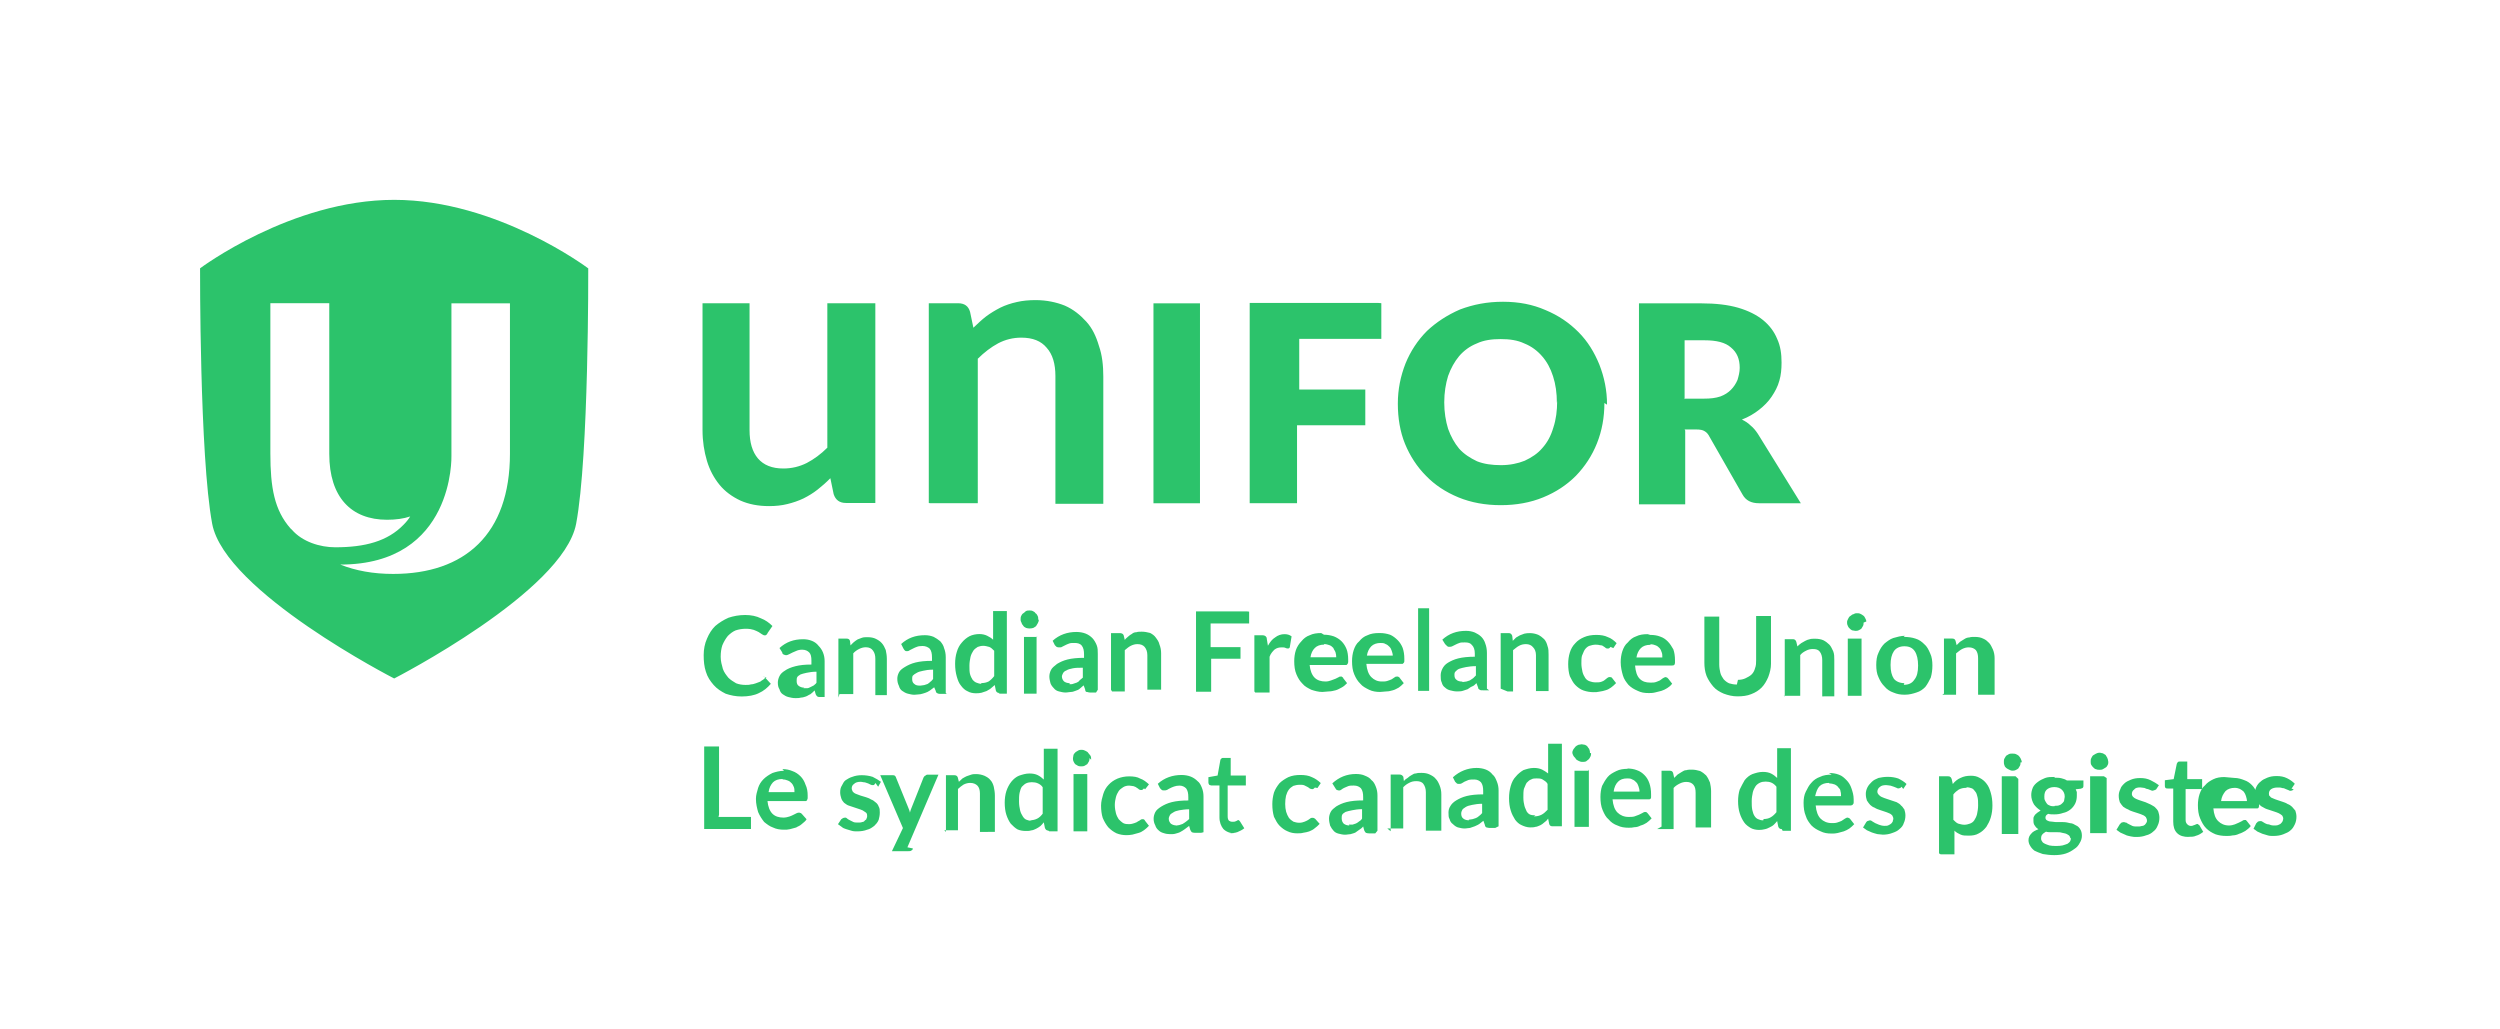 <svg xmlns="http://www.w3.org/2000/svg" viewBox="0 0 454.112 186.988" height="186.99" width="454.11">
  <path d="M92.63 82.4c0 14.66-8.22 21.85-21.22 21.85-3.6 0-6.8-.58-9.6-1.7C82.6 102.55 82 82.8 82 82.8V55.1h10.63v27.3zM52.78 96c-2.95-3.33-3.67-7.48-3.67-13.63v-27.3h10.7v27.38c0 7.88 4 11.96 10.5 11.96 1.6 0 3-.2 4.2-.6-.3.5-.7 1-1.2 1.5-2.9 3-7 4.1-12.4 4.1-2.8 0-6-1-7.9-3.2zm54.03-47.28S90.3 36.3 71.6 36.3c-18.7 0-35.26 12.44-35.26 12.44s-.1 34.05 2.2 46.4c2.33 12.36 33.06 28.1 33.06 28.1s30.72-15.74 33.05-28.1c2.33-12.35 2.2-46.4 2.2-46.4m29.3 6.34v23.05c0 2.22.5 3.94 1.53 5.15 1.03 1.2 2.56 1.82 4.6 1.82 1.53 0 2.94-.34 4.26-1 1.3-.68 2.56-1.6 3.74-2.78V55.08H159v36.28h-5.34c-1.14 0-1.88-.53-2.23-1.6l-.6-2.9c-.75.77-1.53 1.45-2.33 2.08-.8.63-1.66 1.15-2.56 1.6-.9.43-1.9.77-2.93 1.02-1 .25-2.1.37-3.3.37-2 0-3.7-.34-5.2-1-1.5-.7-2.8-1.64-3.8-2.86s-1.8-2.68-2.3-4.37c-.5-1.68-.8-3.54-.8-5.57V55.08h8.8m32.3 36.28V55.08h5.3c1.2 0 1.9.52 2.2 1.58l.6 2.87c.8-.75 1.5-1.44 2.3-2.05.8-.6 1.7-1.14 2.6-1.6.9-.44 1.9-.78 3-1.02 1-.24 2.2-.35 3.4-.35 2 0 3.8.4 5.3 1 1.6.7 2.8 1.7 3.9 2.9s1.8 2.7 2.3 4.4c.6 1.7.8 3.6.8 5.6v23.1h-8.7V68.3c0-2.2-.5-3.94-1.6-5.15-1-1.2-2.5-1.82-4.6-1.82-1.5 0-2.9.35-4.2 1.03-1.3.7-2.5 1.62-3.7 2.8V91.4h-8.7m82-36.33v6.48H236v9.2h12v6.5h-12.4V91.4H227V55.03h23.4m32.4 18.17c0-1.8-.23-3.42-.7-4.86-.46-1.44-1.12-2.65-2-3.65-.87-1-1.94-1.8-3.2-2.3-1.26-.6-2.7-.8-4.3-.8-1.64 0-3.1.2-4.36.8-1.27.5-2.34 1.3-3.2 2.3-.83 1-1.5 2.2-2 3.6-.43 1.4-.7 3-.7 4.8 0 1.8.27 3.4.7 4.8.5 1.4 1.17 2.6 2 3.6.9 1 2 1.7 3.26 2.3 1.27.5 2.72.7 4.35.7 1.6 0 3.06-.3 4.3-.8 1.28-.6 2.35-1.3 3.2-2.3.9-1 1.56-2.2 2-3.7.5-1.5.7-3.1.7-4.9zm8.63 0c0 2.62-.45 5.06-1.35 7.32-.9 2.26-2.2 4.22-3.82 5.9-1.65 1.66-3.63 2.97-5.95 3.92-2.3.95-4.9 1.42-7.7 1.42s-5.4-.47-7.7-1.42-4.3-2.26-5.9-3.93c-1.6-1.6-2.9-3.6-3.8-5.8-.9-2.2-1.3-4.7-1.3-7.3s.5-5 1.4-7.3c.9-2.2 2.2-4.2 3.9-5.9 1.7-1.6 3.7-2.9 6-3.9 2.4-.9 4.9-1.4 7.8-1.4s5.4.5 7.7 1.5c2.4 1 4.3 2.3 6 4 1.7 1.7 2.9 3.7 3.8 5.9.9 2.3 1.4 4.7 1.4 7.3m14.2-1.1h3.4c1.2 0 2.1-.1 3-.4.8-.3 1.4-.7 1.9-1.2s.9-1.1 1.2-1.8c.2-.7.4-1.4.4-2.2 0-1.6-.5-2.8-1.6-3.7-1-.9-2.6-1.3-4.8-1.3H306v10.7zm0 5.8v13.4h-8.4V55.1H309c2.64 0 4.88.26 6.74.8 1.84.54 3.35 1.3 4.52 2.25 1.17.96 2.02 2.1 2.55 3.4.6 1.3.8 2.7.8 4.3 0 1.18-.1 2.3-.4 3.3-.3 1.1-.8 2-1.4 2.9-.6.9-1.4 1.7-2.3 2.4-.9.7-1.9 1.3-3.1 1.76.6.3 1.1.6 1.6 1.1.5.4.9.9 1.3 1.5l7.8 12.6h-7.6c-1.4 0-2.4-.5-3-1.6l-6-10.5c-.2-.4-.5-.8-.9-1-.3-.2-.8-.3-1.5-.3H306m-96.5 13.4h8.47V55.1h-8.45v36.3zm-70.96 31.4c.14 0 .27.1.38.2l1.1 1.2c-.6.7-1.3 1.3-2.2 1.7-.8.4-1.9.6-3.1.6-1.1 0-2-.2-2.9-.5-.8-.4-1.6-.9-2.2-1.6-.6-.7-1.1-1.4-1.4-2.4-.3-.9-.4-1.9-.4-3s.2-2.1.6-3c.37-.9.88-1.7 1.5-2.3.7-.6 1.5-1.1 2.4-1.5.9-.3 1.9-.5 3.04-.5 1.1 0 2.04.2 2.85.6.8.3 1.5.8 2.1 1.4l-.9 1.3c0 .1-.1.2-.2.3-.1.1-.2.1-.3.1-.2 0-.3-.1-.5-.2l-.6-.4c-.2-.1-.6-.3-.9-.4s-.8-.2-1.4-.2c-.7 0-1.3.1-1.9.3-.5.2-1 .6-1.4 1-.4.5-.7 1-1 1.7-.2.6-.3 1.3-.3 2.1s.2 1.5.4 2.2c.2.6.6 1.1 1 1.6.4.4.9.7 1.4 1 .5.2 1.1.3 1.7.3.4 0 .7 0 1-.1.3 0 .6-.1.9-.2.3-.1.5-.2.8-.3.2-.2.5-.3.7-.5l.2-.2h.3m6.6 1.9h.7c.2 0 .4-.1.6-.2l.6-.3c.2-.2.4-.3.5-.5v-2c-.7 0-1.3.1-1.8.2s-.8.2-1.1.3c-.3.2-.5.3-.6.5-.1.2-.1.4-.1.7 0 .4.1.7.4.9.3.2.6.3 1 .3zm4.9 1.6H149c-.2 0-.4 0-.53-.1-.12-.1-.22-.2-.3-.4l-.2-.7c-.27.3-.53.5-.78.7-.3.1-.5.3-.8.4s-.6.2-.9.2c-.3.1-.7.1-1 .1-.5 0-.9-.1-1.3-.2s-.7-.3-1-.5c-.3-.2-.5-.5-.6-.9-.2-.3-.3-.7-.3-1.2 0-.4.1-.8.3-1.2.2-.4.5-.7 1-1 .4-.3 1.1-.6 1.9-.8.8-.2 1.7-.3 2.9-.3v-.7c0-.7-.1-1.2-.4-1.5-.3-.3-.7-.5-1.3-.5-.4 0-.8.1-1 .2s-.5.2-.7.3l-.6.3c-.2.1-.4.2-.6.2-.2 0-.3-.1-.4-.1-.2-.1-.3-.2-.3-.4l-.5-.8c1.2-1.1 2.6-1.6 4.3-1.6.6 0 1.1.1 1.6.3.5.2.9.5 1.2.9.3.3.6.7.8 1.2.2.5.3 1 .3 1.6v6.5m2.5.1V116h1.5c.3 0 .5.1.6.4l.1.84c.2-.25.4-.4.6-.6.2-.2.5-.35.7-.5l.8-.3c.3-.1.6-.1 1-.1.6 0 1.1.1 1.5.3.4.2.8.44 1.1.8.3.33.5.75.7 1.23.1.5.2 1 .2 1.6v6.6H159v-6.6c0-.67-.14-1.1-.43-1.5-.28-.4-.7-.6-1.3-.6-.4 0-.8.1-1.2.3-.4.2-.75.44-1.08.8v7.4h-2.5m14.7-1.53c.2 0 .5-.1.7-.1l.6-.2c.2-.1.4-.3.5-.4.2-.1.3-.3.5-.5v-1.7c-.8 0-1.4.1-1.8.2-.5.1-.9.2-1.2.4-.3.15-.5.3-.7.5-.1.2-.1.4-.1.6 0 .4.1.7.4.9.2.2.5.3 1 .3zm4.8 1.5h-1.1c-.2 0-.4 0-.6-.1s-.3-.2-.3-.4l-.3-.7c-.3.2-.5.4-.8.6s-.5.3-.8.4-.6.2-.9.26c-.3 0-.7.1-1.1.1-.4 0-.8-.1-1.2-.2-.4-.1-.7-.3-1-.5-.3-.2-.5-.5-.6-.9-.2-.4-.3-.8-.3-1.3 0-.4.1-.78.3-1.16.2-.4.6-.7 1.1-1 .5-.3 1.1-.6 1.9-.8.8-.2 1.8-.3 3-.3v-.6c0-.7-.1-1.2-.4-1.6-.3-.3-.8-.5-1.3-.5-.4 0-.8.05-1 .14-.3.1-.5.2-.7.3l-.6.3c-.1.1-.3.2-.5.2s-.3 0-.4-.1c-.1-.1-.2-.2-.3-.4l-.4-.8c1.2-1.1 2.6-1.6 4.3-1.6.6 0 1.1.1 1.6.3.4.2.8.47 1.2.8.3.35.6.77.7 1.26.2.5.3 1.05.3 1.64v6.5m6.4-1.8c.6 0 1-.1 1.4-.3.3-.2.7-.57 1-.97v-4.6c-.3-.3-.6-.6-.9-.7-.4-.1-.7-.2-1.1-.2-.4 0-.7.1-1 .2-.3.2-.6.4-.8.7-.2.3-.4.7-.5 1.1-.1.5-.2 1-.2 1.6 0 .6 0 1.1.1 1.5.1.4.3.8.5 1.1.2.2.4.4.7.5s.5.2.9.2zm3.4 1.8c-.4 0-.6-.14-.7-.45l-.2-1c-.2.2-.5.4-.7.6-.2.2-.5.3-.8.5l-.9.3c-.3.07-.6.1-1 .1-.5 0-1.1-.1-1.5-.35-.5-.2-.9-.6-1.2-1-.4-.46-.6-1-.8-1.7-.2-.7-.3-1.43-.3-2.3 0-.8.1-1.5.3-2.14.2-.7.5-1.25.9-1.7.4-.5.9-.9 1.4-1.17.5-.26 1.2-.4 1.8-.4.5 0 1 .1 1.4.3.4.2.8.42 1.1.73V111h2.5v15h-1.5m6.9-10.36V126H186v-10.3h2.5zm.4-3c0 .2-.1.4-.2.6l-.3.5c-.2.12-.3.23-.5.32-.2.05-.4.1-.7.1-.2 0-.4-.05-.6-.1-.2-.1-.4-.2-.5-.37-.1-.2-.3-.3-.3-.5-.1-.2-.2-.4-.2-.6 0-.3 0-.5.1-.7.1-.2.2-.4.4-.5s.3-.3.5-.4c.2-.1.4-.1.6-.1.2 0 .4 0 .6.1.2.1.4.2.5.4.2.1.3.3.4.5.1.2.1.4.1.6m5.7 11.8c.2 0 .5 0 .7-.1.2-.1.4-.1.6-.2.2-.1.4-.2.5-.4.2-.2.4-.3.6-.5v-1.8c-.7 0-1.3 0-1.8.1s-.9.2-1.2.4c-.3.1-.5.3-.6.5s-.2.4-.2.6c0 .4.2.7.4.9.3.2.6.3 1 .3zm4.8 1.5H198c-.3 0-.4-.1-.6-.1s-.27-.2-.3-.5l-.26-.7c-.2.2-.5.4-.7.6s-.5.3-.8.4-.5.2-.8.2c-.3 0-.6.1-1 .1s-.8-.1-1.2-.2c-.4-.1-.7-.3-.93-.6-.3-.3-.5-.6-.6-.9-.1-.4-.2-.8-.2-1.2 0-.4.1-.8.3-1.2.2-.4.6-.7 1.1-1.1.5-.3 1.1-.6 1.9-.8.8-.2 1.8-.3 3-.3v-.6c0-.7-.1-1.2-.4-1.6-.3-.4-.8-.5-1.3-.5-.4 0-.8 0-1 .1-.3.1-.5.2-.7.3l-.6.3c-.1.1-.3.1-.5.1s-.3 0-.5-.1l-.3-.3-.4-.8c1.2-1.1 2.7-1.6 4.3-1.6.6 0 1.2.1 1.7.3.5.2.9.5 1.2.8.3.3.6.8.8 1.3.2.5.2 1 .2 1.6v6.5m2.4 0V115h1.6c.3 0 .6.1.7.4l.2.84c.2-.3.4-.4.6-.6.2-.2.5-.4.7-.5.2-.2.5-.3.8-.3.3-.1.6-.1 1-.1.5 0 1 .1 1.5.23.4.2.8.5 1 .8.3.4.6.8.7 1.3.2.5.3 1 .3 1.6v6.6h-2.5V119c0-.65-.2-1.14-.5-1.5-.3-.33-.7-.5-1.3-.5-.4 0-.8.1-1.2.3-.4.2-.7.47-1.1.8v7.5H202m24.9-14.5v2.15h-7v4.3h5.43v2.1H220v6h-2.75v-14.6h9.2m1.4 14.54v-10.2h1.46c.3 0 .5.1.6.2.1.1.2.2.2.5l.2 1.2c.4-.7.8-1.2 1.3-1.5.5-.4 1.1-.6 1.7-.6.5 0 .9.1 1.3.4l-.3 1.8c0 .1 0 .2-.1.3s-.1.1-.3.1c-.1 0-.2 0-.4-.1s-.4-.1-.7-.1c-.5 0-.9.1-1.3.4-.3.3-.7.7-.9 1.3v6.5H228m12.54-8.7c-.73 0-1.3.2-1.7.6-.42.4-.7 1-.8 1.7h4.68c0-.3-.04-.6-.13-.9-.1-.3-.3-.5-.4-.8-.2-.2-.4-.4-.7-.5-.3-.1-.6-.2-1-.2zm-.05-1.8c.6 0 1.2.1 1.8.3.5.2 1 .5 1.4.9.4.4.7.9.9 1.4.2.5.3 1.2.3 1.9v.5l-.1.3-.2.2h-6.7c.1 1 .4 1.8.9 2.3s1.2.7 2 .7c.4 0 .7-.1 1-.2.3-.1.5-.2.8-.3l.6-.3c.1-.1.3-.1.4-.1.1 0 .2 0 .2.1.1 0 .2.1.2.2l.7.9c-.3.3-.6.6-1 .8-.4.2-.7.4-1.1.5-.4.1-.8.2-1.2.2-.4 0-.8.1-1.2.1-.7 0-1.4-.2-2-.4-.6-.3-1.2-.6-1.6-1.1-.5-.5-.8-1-1.1-1.7-.3-.7-.4-1.5-.4-2.4 0-.7.1-1.4.3-2 .2-.6.6-1.2 1-1.6.4-.5.9-.9 1.5-1.1.6-.3 1.3-.4 2.1-.4m10.8 1.8c-.7 0-1.3.2-1.7.6-.4.4-.7 1-.8 1.7h4.7c0-.3-.1-.6-.2-.9-.1-.3-.2-.5-.4-.7-.2-.2-.4-.4-.7-.5-.3-.2-.6-.2-1-.2zm-.1-1.8c.6 0 1.2.1 1.8.3.5.2 1 .6 1.4 1 .4.4.7.9.9 1.4.2.6.3 1.2.3 2v.4c0 .2-.1.3-.1.3l-.2.2h-6.6c.1 1.1.4 1.9.9 2.4s1.1.8 1.9.8c.4 0 .7 0 1-.1.3-.1.6-.2.8-.3l.6-.4c.1-.1.3-.1.5-.1.1 0 .2.1.2.1.1 0 .1.1.2.2l.7.9c-.3.3-.6.6-.9.8-.4.2-.7.4-1.1.5-.4.1-.7.2-1.1.2-.4 0-.8.1-1.2.1-.7 0-1.4-.1-2-.4-.6-.3-1.2-.6-1.6-1.1-.5-.5-.8-1-1.1-1.7s-.4-1.5-.4-2.4c0-.7.1-1.4.3-2 .2-.6.5-1.2 1-1.6.4-.5.9-.9 1.5-1.1.6-.3 1.3-.4 2.1-.4m6.6 10.5h2.5v-15h-2v15zm8.6-1.6c.2 0 .5-.1.7-.1l.6-.2c.2-.1.4-.3.6-.4l.5-.5V121c-.7 0-1.3.08-1.8.17-.5.1-.9.2-1.2.3-.3.1-.5.3-.7.5s-.2.4-.2.6c0 .43.1.74.4.93.2.2.6.3 1 .3zm4.8 1.5h-1.1c-.3 0-.5 0-.6-.1-.2-.1-.3-.2-.3-.4l-.3-.8c-.3.3-.5.5-.8.6s-.6.4-.8.5l-.9.3c-.3.1-.7.1-1.1.1-.4 0-.8-.1-1.2-.2-.4-.1-.7-.3-.9-.5-.3-.2-.5-.5-.6-.9-.2-.4-.2-.8-.2-1.3 0-.4.1-.8.3-1.2.2-.4.5-.8 1-1.1.5-.3 1.1-.6 1.9-.8.8-.2 1.8-.3 3-.3v-.6c0-.7-.2-1.2-.5-1.5-.3-.4-.7-.5-1.3-.5-.4 0-.8 0-1 .1-.3.1-.5.2-.7.3l-.6.3c-.2.1-.4.1-.6.1-.2 0-.3-.1-.4-.2l-.3-.3-.5-.8c1.2-1.1 2.6-1.6 4.3-1.6.6 0 1.1.1 1.6.3.4.2.8.4 1.2.8.3.3.6.8.7 1.2.2.5.3 1.1.3 1.7v6.5m2.5 0V115h1.5c.3 0 .5.2.6.5l.1.9.6-.6c.2-.1.5-.3.7-.4l.8-.3c.3-.07.6-.1 1-.1.5 0 1 .1 1.5.3.4.2.8.5 1.1.8.3.33.5.8.6 1.23.2.5.2 1 .2 1.6v6.6H279V119c0-.6-.2-1.1-.5-1.4-.3-.4-.77-.6-1.3-.6-.5 0-.9.1-1.26.3-.4.2-.7.5-1.1.8v7.5h-1m18.7-8.1c-.06.1-.14.2-.2.2-.06.1-.16.1-.3.1-.1 0-.25 0-.37-.1-.1-.1-.25-.2-.42-.3-.1-.1-.3-.2-.6-.2-.2-.07-.5-.1-.8-.1-.4 0-.8.1-1.2.23-.3.13-.6.4-.8.7-.2.3-.3.7-.5 1.1-.1.4-.1.9-.1 1.42 0 .5.1 1 .2 1.5.1.4.3.8.5 1.1.2.3.5.5.8.6.3.12.7.2 1.1.2s.7 0 1-.1c.3-.1.5-.2.6-.3l.5-.4c.1-.1.3-.17.4-.17.2 0 .4.02.5.2l.7.9c-.3.3-.6.6-.9.8-.3.2-.6.4-1 .5-.3.1-.7.2-1.1.25-.4.1-.7.1-1.1.1-.6 0-1.2-.1-1.8-.3-.6-.2-1.1-.6-1.5-1-.4-.4-.7-1-1-1.6-.2-.6-.3-1.4-.3-2.2 0-.75.1-1.46.3-2.1.2-.65.5-1.2 1-1.7.4-.46.9-.8 1.6-1.1.6-.27 1.4-.4 2.2-.4.8 0 1.5.1 2.1.4.6.2 1.1.6 1.6 1.1l-.6.9m6.7-.6c-.7 0-1.3.2-1.7.6-.4.4-.7 1-.8 1.7h4.7c0-.36 0-.66-.1-.9-.1-.3-.2-.58-.4-.8-.2-.2-.4-.4-.7-.5-.2-.1-.6-.2-.9-.2zm0-1.8c.7 0 1.3.1 1.8.3.6.2 1 .5 1.4.9.4.4.7.9 1 1.42.2.56.3 1.23.3 2v.5l-.1.3c-.1.04-.1.1-.2.12l-.3.02H297c.1 1.1.34 1.9.84 2.4s1.1.7 1.94.7c.4 0 .7 0 1-.1.3-.1.5-.2.74-.3l.54-.4c.2-.1.36-.2.5-.2.1 0 .2.1.28.1l.2.2.7.9c-.3.4-.6.6-.9.8-.32.2-.7.4-1.05.5l-1.2.3c-.4.1-.8.1-1.1.1-.8 0-1.4-.1-2-.4-.7-.3-1.2-.6-1.7-1.1-.4-.5-.8-1-1-1.7s-.4-1.5-.4-2.4c0-.7.1-1.4.3-2 .2-.6.5-1.2 1-1.6.4-.5.9-.9 1.5-1.1.6-.3 1.3-.4 2.1-.4m16.4 8.3c.5 0 1-.1 1.4-.3.4-.2.8-.4 1.1-.7.3-.3.5-.7.6-1.1.2-.5.2-1 .2-1.5v-8h2.7v8.7c0 .8-.2 1.6-.5 2.4-.3.7-.7 1.4-1.2 1.9s-1.1.9-1.9 1.2c-.7.3-1.6.4-2.5.4-.9 0-1.7-.2-2.5-.5-.7-.3-1.4-.7-1.9-1.3s-.9-1.2-1.2-1.9c-.3-.8-.4-1.6-.4-2.4V112h2.7v8.7c0 .57.1 1.07.2 1.5.1.47.4.86.6 1.18.3.32.6.56 1 .74.4.13.9.22 1.4.22m8.7 2.16v-10.4h1.5c.3 0 .5.18.6.48l.2.84c.2-.2.4-.4.7-.6.2-.13.5-.3.7-.4.3-.15.5-.25.8-.3.3-.1.6-.1 1-.1.6 0 1.1.1 1.5.27.4.2.8.5 1.1.8.3.3.5.8.7 1.2.2.5.2 1 .2 1.6v6.6H331v-6.6c0-.6-.14-1.1-.43-1.5-.3-.4-.7-.5-1.3-.5-.42 0-.83.1-1.2.3-.4.2-.74.4-1.07.8v7.4h-3m14.14-10.3v10.3h-2.5V116h2.5zm.37-3c0 .2 0 .4-.1.6-.1.2-.2.3-.3.5-.1.1-.3.2-.5.3-.2.1-.4.1-.6.1-.2 0-.4-.1-.6-.1-.2-.1-.3-.2-.5-.4s-.2-.3-.3-.5c-.1-.2-.1-.4-.1-.6 0-.2.1-.4.2-.6.1-.2.2-.4.4-.5.2-.1.3-.3.5-.3.2-.1.4-.2.6-.2.3 0 .5 0 .7.1.2.1.4.2.5.3.2.1.3.3.4.5.1.2.2.4.2.6m6.8 11.5c.9 0 1.5-.3 1.9-.9.5-.6.7-1.4.7-2.6 0-1.1-.2-2-.6-2.6-.4-.6-1-.9-1.9-.9-.8 0-1.5.3-1.9.9-.4.6-.6 1.4-.6 2.5s.2 1.9.6 2.5c.4.5 1.1.8 1.9.8zm0-8.7c.8 0 1.5.1 2.1.3.7.2 1.2.6 1.6 1 .5.4.8 1 1.1 1.7.3.6.4 1.4.4 2.2 0 .8-.1 1.5-.3 2.2-.3.6-.6 1.2-1 1.7-.4.4-.9.8-1.6 1-.6.2-1.3.4-2.1.4s-1.4-.1-2.1-.4c-.6-.2-1.2-.6-1.6-1.1-.5-.5-.8-1-1.1-1.7-.3-.6-.4-1.4-.4-2.2 0-.8.1-1.6.4-2.2.3-.7.6-1.2 1.1-1.7.5-.4 1-.8 1.6-1 .7-.2 1.4-.4 2.1-.4m7.1 10.5v-10h1.5c.3 0 .5.1.6.4l.2.8.6-.6.8-.5c.3-.2.6-.3.9-.3.3-.1.6-.1 1-.1.6 0 1.1.1 1.5.3.5.2.8.5 1.1.8.3.3.5.8.7 1.2.2.5.3 1 .3 1.6v6.6h-3v-6.6c0-.6-.1-1.1-.4-1.5-.3-.3-.7-.5-1.3-.5-.4 0-.8.1-1.2.3-.4.2-.7.5-1.1.8v7.5h-2.5m-222.3 22.2h5.9v2.2h-8.5v-15h2.7V148m11.5-6.5c-.7 0-1.3.2-1.7.6-.4.44-.7 1-.8 1.78h4.7c0-.33 0-.63-.1-.9-.1-.2-.2-.5-.4-.7-.2-.2-.4-.4-.7-.5-.2-.1-.6-.2-.9-.2zm0-1.8c.7 0 1.3.14 1.8.35.6.2 1.1.56 1.5.96.4.4.7.9.9 1.5.3.6.4 1.3.4 2v.5c0 .1-.1.2-.1.3 0 .1-.1.1-.2.2h-7c.1 1 .4 1.8.9 2.3.5.5 1.2.7 2 .7.4 0 .8-.1 1.1-.2.3-.1.5-.2.7-.3l.6-.3c.2-.1.4-.1.5-.1.1 0 .2.1.3.1l.2.2.8.9c-.2.4-.6.6-.9.9-.3.3-.7.4-1 .6-.3.1-.7.2-1.1.3-.4.1-.7.1-1.1.1-.7 0-1.4-.1-2-.4-.6-.2-1.1-.6-1.6-1-.4-.5-.8-1.1-1.1-1.8-.2-.7-.4-1.5-.4-2.4 0-.7.2-1.3.4-2 .2-.6.5-1.1 1-1.6.4-.4 1-.8 1.6-1.1.6-.2 1.3-.4 2.1-.4m16.6 2.2c0 .1-.1.2-.2.3 0 .1-.1.1-.3.1-.1 0-.2 0-.4-.1l-.4-.2c-.2-.1-.4-.1-.6-.2-.3 0-.5-.1-.8-.1-.5 0-.9.1-1.2.4-.3.2-.4.5-.4.8 0 .2.1.4.2.6.1.1.3.3.6.4.3.1.5.2.8.3l1 .3c.3.1.6.2.9.4.3.1.6.3.8.5.3.2.5.5.6.8.2.3.2.7.2 1.1 0 .5-.1.9-.2 1.3-.2.5-.5.8-.8 1.1-.4.3-.8.6-1.3.7-.5.2-1.1.3-1.8.3-.3 0-.7 0-1-.1l-1-.3c-.3-.1-.6-.2-.8-.4l-.7-.5.6-.9.3-.2s.2-.1.4-.1.3.1.4.2c.1.1.3.2.5.3l.6.3c.2.1.5.1.9.1.3 0 .5 0 .7-.1.2 0 .4-.1.5-.3.2-.1.3-.2.3-.4.1-.1.1-.3.1-.4 0-.2 0-.4-.2-.6l-.6-.4c-.2-.1-.5-.2-.8-.3l-.9-.3-.9-.3c-.3-.1-.5-.3-.8-.5-.2-.2-.4-.5-.5-.8-.1-.3-.2-.7-.2-1.1 0-.5.1-.9.3-1.2.2-.4.4-.8.7-1 .3-.2.8-.5 1.2-.6.5-.2 1.1-.3 1.7-.3.7 0 1.4.1 2 .3.6.3 1.1.6 1.5.9l-.5.9m6.3 11.2c0 .2-.1.3-.3.4-.1.1-.3.1-.5.1h-3l2-4.2-4.12-9.6h2.2c.2 0 .34 0 .45.1.1.1.2.2.2.3l2.2 5.4.2.5c.05.1.1.3.14.5.06-.2.1-.4.18-.6l.2-.5 2.1-5.3c.1-.1.17-.3.3-.3.1-.1.25-.2.4-.2h2l-5.64 13.2m7-2.8v-10.3h1.5c.3 0 .55.1.65.4l.2.8c.2-.2.4-.4.64-.6.22-.1.47-.3.73-.4l.87-.3c.3-.1.6-.1.9-.1.5 0 1 .1 1.5.3.4.2.8.4 1.1.8.3.3.5.8.6 1.2.1.5.2 1 .2 1.6v6.6H178v-7c0-.6-.16-1.1-.45-1.4-.3-.3-.73-.5-1.32-.5-.4 0-.8.1-1.2.3-.32.2-.7.5-1.02.8v7.5h-2.5M187 149c.6 0 1-.1 1.4-.3.4-.2.7-.5 1-.9V143c-.2-.34-.6-.6-.9-.72-.3-.14-.7-.2-1.1-.2-.3 0-.7.06-1 .2-.3.14-.5.36-.8.64-.2.3-.3.7-.4 1.1-.1.5-.1 1-.1 1.6 0 .6.1 1.1.2 1.6.1.4.3.8.5 1.1s.4.5.7.6c.3.1.6.2.9.2zm3.4 1.87c-.3 0-.5-.2-.6-.5l-.2-1c-.2.26-.4.48-.6.67-.3.2-.5.37-.8.5-.3.16-.6.27-.9.3-.3.1-.6.1-1 .1-.5 0-1.1-.1-1.5-.3-.4-.23-.8-.6-1.2-1.02-.3-.4-.6-1-.8-1.62-.2-.6-.3-1.4-.3-2.2 0-.7.1-1.5.3-2.1.2-.6.5-1.2.9-1.7s.9-.9 1.4-1.1c.6-.2 1.2-.4 1.9-.4.6 0 1.1.1 1.5.3.4.2.8.5 1.1.8V136h2.5v15h-1.5m6.9-10.3V151H195v-10.4h2.5zm.4-3c0 .2 0 .4-.1.6l-.3.5-.5.3c-.2.1-.4.1-.6.1-.2 0-.4 0-.6-.1-.2-.1-.3-.2-.5-.3-.1-.1-.2-.3-.3-.5-.1-.2-.1-.4-.1-.6 0-.2.1-.4.1-.6.1-.2.2-.3.4-.5.2-.1.3-.2.5-.3.2-.1.4-.1.6-.1.3 0 .5.1.7.2.2.1.4.2.5.4.2.2.3.4.4.5.1.2.1.5.1.7m9.6 5.2l-.2.2c-.1.1-.2.1-.3.1s-.2 0-.4-.1c-.1-.1-.2-.2-.4-.3-.1-.1-.3-.2-.6-.3-.2 0-.5-.1-.8-.1-.4 0-.8.1-1.1.3-.3.2-.6.4-.8.7-.2.3-.4.7-.5 1.1-.1.4-.2.9-.2 1.4 0 .6.1 1.1.2 1.5.1.4.3.8.5 1.1.3.3.5.5.8.7.4.2.7.2 1.1.2s.7-.1 1-.2.5-.2.6-.3c.2-.1.4-.2.5-.3.1-.1.3-.1.4-.1.2 0 .3.1.4.3l.7.9c-.3.3-.6.6-.9.8-.3.2-.6.4-1 .5l-1.1.3c-.4.07-.7.1-1.1.1-.6 0-1.2-.1-1.8-.34-.6-.3-1-.6-1.5-1.1-.4-.5-.7-1-1-1.7-.2-.63-.3-1.4-.3-2.24 0-.72.2-1.43.4-2.1.2-.62.5-1.2 1-1.7.4-.43.9-.8 1.6-1.1.6-.24 1.3-.4 2.1-.4s1.5.1 2 .4c.6.2 1.1.6 1.6 1.05l-.7.9m5.5 6.6c.3 0 .5-.1.7-.1l.6-.2c.2-.1.4-.27.6-.4.2-.16.4-.3.6-.5V147c-.7 0-1.3.1-1.8.18-.5.1-.8.2-1.1.4-.3.17-.5.3-.6.5s-.2.4-.2.65c0 .4.2.7.4.9.3.2.6.3 1 .3zm4.7 1.3H217c-.2 0-.4-.05-.5-.1-.1-.1-.2-.2-.3-.45l-.2-.7c-.3.24-.58.45-.8.6s-.5.36-.8.5c-.26.16-.55.2-.85.3-.3.1-.6.1-1 .1s-.8-.06-1.2-.2c-.4-.1-.7-.3-.9-.5-.3-.25-.5-.55-.6-.9-.2-.36-.3-.77-.3-1.2 0-.4.1-.8.3-1.2.2-.4.6-.7 1.1-1.02.5-.3 1.1-.6 1.9-.8.8-.2 1.8-.3 3-.3v-.6c0-.7-.1-1.2-.4-1.6-.3-.3-.7-.5-1.2-.5-.4 0-.7.07-1 .17s-.5.2-.7.3c-.2.1-.4.2-.54.3-.2.1-.3.1-.6.1-.1 0-.3 0-.4-.1l-.3-.3-.4-.8c1.2-1.1 2.7-1.6 4.3-1.6.6 0 1.2.1 1.7.3.5.2.9.5 1.2.8.4.3.6.7.8 1.2.2.5.3 1 .3 1.6v6.5m5.7.2c-.9 0-1.6-.3-2.1-.8-.4-.5-.7-1.2-.7-2.1v-5.8H220c-.12 0-.24-.1-.33-.1-.1-.1-.17-.3-.17-.4v-1l1.67-.3.5-2.8c0-.1.1-.2.2-.3.1-.1.2-.1.38-.1h1.3v3.2h2.75v1.8H223v5.6c0 .4.07.6.23.8.16.12.37.2.64.2.15 0 .28 0 .4-.02l.26-.1.2-.1c.07-.04.13-.1.2-.1.06 0 .12.1.17.1.07.08.1.1.17.2l.75 1.2c-.37.3-.8.5-1.26.7-.47.16-.96.2-1.46.2m15.54-8.3c-.06.1-.13.1-.2.2-.08.06-.18.1-.3.1-.14 0-.26-.1-.4-.1-.1-.1-.25-.2-.42-.3-.16-.1-.36-.2-.6-.3-.22-.1-.5-.1-.85-.1-.44 0-.82.1-1.15.2-.33.2-.6.4-.82.7-.22.3-.38.68-.5 1.1-.1.5-.15.9-.15 1.5 0 .5.06 1 .17 1.4.12.4.3.8.5 1.1.24.3.5.5.82.7.3.1.66.2 1.06.2s.74-.1.98-.2c.25-.1.45-.2.62-.3l.43-.3c.1-.1.27-.1.4-.1.2 0 .38.1.48.2l.8.9c-.3.3-.6.6-.9.8-.3.27-.6.4-1 .57-.3.1-.7.2-1.1.25-.3.1-.7.1-1.1.1-.6 0-1.2-.1-1.8-.4-.5-.2-1-.6-1.4-1-.4-.4-.7-1-1-1.6-.2-.7-.3-1.4-.3-2.3 0-.7.1-1.4.3-2.1.2-.6.6-1.2 1-1.7.4-.4 1-.8 1.6-1.1.7-.3 1.4-.4 2.2-.4.8 0 1.5.1 2.1.4.6.25 1.1.6 1.6 1.07l-.6.9m5.7 6.64h.7l.6-.2c.2-.1.4-.23.6-.4.2-.1.4-.3.5-.5v-1.7c-.7 0-1.3.1-1.8.2s-.9.2-1.2.3c-.3.2-.5.3-.6.5-.1.2-.1.4-.1.7 0 .46.2.77.4.96.3.2.6.3 1 .3zm4.8 1.6h-1.1c-.2 0-.4-.03-.6-.1-.1-.1-.2-.2-.3-.43l-.2-.73c-.2.27-.5.48-.7.6s-.5.38-.7.5-.6.2-.9.3c-.3 0-.6.1-1 .1s-.8-.1-1.2-.2c-.4-.1-.7-.3-.9-.55-.2-.2-.4-.5-.6-.9-.1-.4-.2-.8-.2-1.28 0-.4.1-.8.3-1.2.2-.4.6-.7 1-1 .5-.3 1.1-.6 1.9-.8.8-.2 1.8-.3 3-.3v-.6c0-.7-.1-1.2-.4-1.6-.3-.3-.7-.5-1.3-.5-.4 0-.7 0-1 .1-.2.1-.5.2-.7.3-.2.1-.4.2-.5.3-.1.1-.3.2-.5.2-.1 0-.3-.1-.4-.1-.1-.1-.2-.2-.3-.4l-.5-.8c1.2-1.1 2.6-1.7 4.3-1.7.6 0 1.2.1 1.6.3.5.2.9.4 1.2.8.4.3.6.7.8 1.2.2.5.3 1 .3 1.6v6.4m2.4.1v-10.3h1.6c.3 0 .5.1.7.4l.1.8c.2-.3.4-.4.7-.6.2-.2.5-.4.7-.5.3-.2.5-.3.8-.3.3-.1.6-.1 1-.1.6 0 1.1.1 1.5.3.4.2.8.4 1.1.8.3.3.5.7.7 1.2.2.5.3 1 .3 1.6v6.6H259v-7c0-.6-.16-1.1-.45-1.5-.3-.4-.77-.5-1.3-.5-.5 0-.9.1-1.26.3-.4.2-.7.4-1.1.8v7.5H252m14.8-1.6c.27 0 .5-.1.7-.1l.6-.2c.2-.1.4-.2.6-.4.16-.1.34-.3.52-.5V146c-.7 0-1.3.1-1.8.2s-.9.2-1.2.4c-.27.2-.5.3-.6.5s-.2.4-.2.7c0 .4.14.73.4.9.25.2.6.3 1 .3zm4.8 1.5h-1.1c-.2 0-.4-.1-.5-.1s-.26-.2-.3-.5l-.25-.7-.77.6s-.5.3-.8.4l-.87.3c-.3 0-.6.1-1 .1s-.8-.1-1.2-.2c-.3-.1-.6-.3-.9-.6-.3-.2-.5-.5-.6-.9-.2-.3-.2-.7-.2-1.2 0-.4.1-.8.3-1.1.2-.4.6-.8 1.1-1.1.5-.3 1.1-.6 1.9-.8.8-.2 1.8-.3 3-.3v-.6c0-.7-.1-1.2-.4-1.6-.3-.3-.7-.5-1.2-.5-.4 0-.8 0-1.1.1-.2.1-.5.2-.7.3l-.5.3c-.2.1-.3.1-.5.1-.1 0-.3 0-.4-.1l-.3-.3-.4-.8c1.2-1.1 2.7-1.7 4.3-1.7.6 0 1.2.1 1.7.3.5.2.9.5 1.2.9.4.3.6.8.8 1.3.2.5.3 1 .3 1.6v6.5m6.4-1.8c.6 0 1-.1 1.4-.3.4-.2.7-.5 1.1-.9v-4.7c-.2-.4-.6-.6-.9-.8-.3-.2-.7-.2-1.1-.2-.3 0-.7 0-1 .2-.3.1-.5.3-.8.6-.2.3-.3.7-.5 1.1-.1.4-.1 1-.1 1.6 0 .6.1 1.1.2 1.5.1.4.3.7.4 1 .2.3.4.5.7.6.3.1.6.1.9.1zm3.4 1.8c-.3 0-.5-.1-.6-.4l-.2-1c-.2.3-.4.5-.7.7-.2.2-.5.4-.7.5-.3.1-.6.3-.9.3-.3.1-.6.1-1 .1-.5 0-1.1-.2-1.5-.4-.5-.2-.9-.6-1.2-1-.3-.5-.6-1-.8-1.7-.2-.6-.3-1.4-.3-2.2 0-.8.1-1.5.3-2.2.2-.7.5-1.3.9-1.7.4-.5.9-.9 1.4-1.2.6-.2 1.2-.4 1.9-.4.6 0 1.1.1 1.5.3.4.2.7.4 1.1.7v-5.4h2.5v15h-2m6.9-10.3v10.4H286V140h2.5zm.4-3c0 .2 0 .4-.1.6-.1.2-.2.4-.3.5l-.5.4c-.2.1-.5.1-.7.1-.3 0-.5-.1-.7-.2-.2-.1-.4-.2-.5-.4s-.3-.3-.4-.5c-.1-.2-.2-.4-.2-.6 0-.2.1-.4.2-.6l.4-.5c.1-.1.3-.2.5-.3.2 0 .4-.1.6-.1.2 0 .4.1.6.1.2.1.4.2.5.4.1.2.3.3.3.5.1.2.1.4.1.6m6.8 4.6c-.8 0-1.3.2-1.7.6-.4.4-.7 1-.8 1.8h4.7c0-.4-.1-.7-.2-1-.1-.3-.2-.5-.4-.7-.2-.2-.4-.4-.7-.5-.3-.2-.6-.2-1-.2zm-.1-1.8c.7 0 1.3.1 1.8.3.6.2 1 .5 1.4.9.4.4.7.9.9 1.5.2.6.3 1.2.3 2v.5c0 .1 0 .2-.1.3 0 0-.1.1-.2.1h-6.7c.1 1.1.4 1.9.9 2.4s1.2.8 2 .8c.4 0 .8 0 1.1-.1.3-.1.5-.2.8-.3l.6-.3c.2-.1.3-.2.5-.2.1 0 .2 0 .3.06l.2.2.7.9c-.3.3-.6.6-.9.8-.3.2-.7.4-1.1.5-.4.2-.7.3-1.1.3-.4.1-.7.1-1.1.1-.7 0-1.4-.1-2-.4-.6-.2-1.2-.6-1.6-1.1-.5-.4-.8-1-1.1-1.7-.3-.7-.4-1.5-.4-2.4 0-.7.1-1.4.3-2 .3-.6.6-1.1 1-1.6s1-.8 1.6-1.1c.6-.3 1.3-.4 2.1-.4m6.1 10.5V140h1.5c.3 0 .5.1.6.4l.2.9.6-.6c.3-.2.5-.3.8-.5.3-.2.5-.3.8-.3.3-.1.6-.1 1-.1.5 0 1 .1 1.5.25.4.2.8.5 1.1.8.3.4.5.8.7 1.3.1.45.2 1 .2 1.55v6.6H308V144c0-.62-.1-1.1-.4-1.45-.3-.35-.7-.52-1.3-.52-.4 0-.8.1-1.2.3-.4.2-.8.45-1.1.8v7.47h-3m19.35-1.83c.5 0 .94-.1 1.3-.32.36-.2.7-.52 1.03-.92v-4.63c-.27-.35-.6-.6-.9-.73-.3-.14-.7-.2-1.06-.2-.4 0-.73.06-1.03.2-.3.14-.6.36-.8.64-.2.3-.4.7-.5 1.1-.1.5-.2 1-.2 1.6 0 .6 0 1.1.1 1.6.1.4.2.8.4 1.1.2.3.4.5.7.6.2.1.5.2.9.2zm3.3 1.83c-.33 0-.54-.15-.64-.46l-.2-1c-.2.25-.4.47-.6.66-.2.2-.5.36-.8.5-.3.15-.5.26-.9.33-.3.08-.6.12-1 .12-.5 0-1.1-.12-1.5-.35-.4-.24-.9-.58-1.2-1.03-.3-.44-.6-1-.8-1.66-.2-.6-.3-1.4-.3-2.2 0-.7.1-1.5.3-2.1.3-.6.6-1.2.9-1.7.4-.5.9-.9 1.4-1.1.6-.2 1.2-.4 1.9-.4.6 0 1.1.1 1.5.3.4.2.8.5 1.1.8v-5.4h2.5v15h-1.5m8.4-8.7c-.7 0-1.3.2-1.7.6-.4.4-.6 1-.8 1.8h4.7c0-.3 0-.6-.1-.9 0-.3-.2-.5-.4-.7-.1-.2-.4-.4-.6-.5-.3-.1-.6-.2-1-.2zm0-1.8c.7 0 1.3.1 1.8.3.6.2 1 .6 1.4 1 .4.4.7.9.9 1.5.2.6.4 1.2.4 2v.5c0 .2 0 .3-.1.3 0 .1-.1.1-.1.2l-.3.1h-6.4c.1 1.1.4 1.9.9 2.4s1.2.8 2 .8c.4 0 .7 0 1-.1.3-.1.6-.2.8-.3l.6-.4c.2-.1.3-.2.5-.2.1 0 .2.1.3.1l.2.2.7.9c-.3.3-.6.6-.9.8-.3.2-.7.4-1 .5l-1.1.3c-.4.1-.7.1-1.1.1-.8 0-1.4-.1-2-.4-.7-.3-1.2-.6-1.7-1.1-.4-.5-.8-1-1-1.7-.3-.7-.4-1.5-.4-2.4 0-.7.1-1.4.4-2 .3-.6.6-1.2 1-1.6.4-.5 1-.9 1.6-1.1.6-.3 1.3-.4 2.1-.4m12.7 2.2l-.2.2-.3.1c-.1 0-.3 0-.4-.1l-.5-.2c-.2-.1-.4-.1-.6-.2-.2 0-.5-.1-.8-.1-.5 0-.9.1-1.1.3-.3.2-.5.5-.5.9 0 .2.1.4.3.6.1.1.3.3.6.4.2.1.5.2.8.3l.9.3.9.3c.3.2.6.3.8.6.3.2.4.5.6.7.1.3.2.7.2 1.1 0 .5-.1 1-.3 1.4-.1.4-.4.8-.8 1.1-.3.3-.7.5-1.3.7-.5.2-1.1.3-1.7.3-.3 0-.7-.1-1-.1-.4-.1-.7-.2-1-.3-.3-.1-.6-.3-.9-.4l-.7-.5.6-1c.1-.1.2-.2.3-.2s.2-.1.4-.1c.1 0 .3.1.4.2.2.1.3.2.5.3l.7.3c.3.1.6.2 1 .2.3 0 .5 0 .7-.1.2-.1.4-.2.5-.3.1-.1.2-.2.3-.4 0-.2.1-.3.1-.5s-.1-.4-.2-.6c-.1-.1-.3-.3-.6-.4-.2-.1-.5-.2-.8-.3l-.9-.3c-.3-.1-.6-.2-.9-.4-.3-.1-.6-.3-.8-.5-.2-.2-.4-.5-.6-.8-.1-.3-.2-.7-.2-1.2 0-.4.1-.8.3-1.2.2-.4.5-.7.8-1 .3-.3.7-.5 1.2-.7.5-.1 1-.2 1.7-.2s1.3.1 1.9.3c.6.3 1.1.6 1.5 1l-.6.9m11.4-.2c-.5 0-.9.1-1.3.3-.3.2-.7.5-1 .9v4.6c.3.3.6.6.9.7.4.1.7.2 1.1.2.4 0 .7-.1 1-.2.3-.1.6-.3.8-.6.2-.3.4-.7.5-1.1.1-.5.2-1 .2-1.6 0-.6 0-1.1-.1-1.5-.1-.4-.2-.8-.4-1-.2-.3-.4-.5-.6-.6-.3-.1-.6-.2-.9-.2zm-4.9 11.9v-14h1.6c.2 0 .3 0 .4.1.2.1.2.2.3.4l.2.9c.4-.5.9-.9 1.4-1.1.6-.3 1.2-.4 1.9-.4.6 0 1.1.1 1.6.4.5.26.9.6 1.2 1 .4.5.6 1 .8 1.7.2.7.3 1.4.3 2.3 0 .8-.1 1.5-.3 2.18-.2.7-.5 1.2-.8 1.7-.4.5-.8.9-1.4 1.2-.5.3-1.1.4-1.8.4-.6 0-1.1 0-1.5-.2-.4-.17-.8-.4-1.1-.7v4.3h-2.5m14.1-13.7v10h-3V141h2.5zm.4-3c0 .2 0 .4-.1.6l-.3.5c-.1.1-.3.2-.5.3-.2.1-.4.1-.6.1-.2 0-.4-.1-.6-.2-.2-.1-.4-.2-.5-.3-.13-.1-.3-.3-.32-.5-.1-.2-.1-.4-.1-.6 0-.2 0-.4.1-.6l.3-.5c.2-.1.3-.2.5-.3.2-.1.4-.1.6-.1.2 0 .5 0 .7.1.2.1.4.2.5.3.15.2.3.36.35.5.1.2.2.46.2.68m6 7.9c.3 0 .6 0 .8-.1.3-.1.4-.2.6-.4.1-.1.3-.3.3-.5s.1-.4.1-.7c0-.5-.2-.9-.5-1.2-.3-.3-.76-.5-1.4-.5-.6 0-1.1.2-1.4.5-.3.3-.4.7-.4 1.2 0 .3 0 .5.1.7.1.2.2.4.34.58.13.2.32.3.6.4.2.1.5.1.8.1zm2.8 5.9c0-.2-.1-.4-.2-.5-.2-.12-.3-.22-.5-.3-.2-.1-.5-.12-.8-.2-.3-.1-.6-.1-.9-.1h-1c-.4 0-.7 0-1-.1-.26.17-.5.3-.66.5-.2.2-.23.5-.23.8 0 .2.1.36.2.5.1.2.3.3.5.4.2.1.5.2.8.3.3.06.7.1 1.2.1s.9-.04 1.2-.1c.4-.1.6-.2.9-.3.2-.14.4-.3.5-.5.1-.2.1-.34.1-.6zm-2.8-11c.4 0 .8 0 1.2.1.4.1.7.2 1 .4h3v.9c0 .2 0 .3-.1.4 0 .1-.2.1-.4.2l-.9.1.2.5v.7c0 .5-.1 1-.3 1.4-.2.4-.5.8-.9 1.1-.4.3-.8.5-1.3.6-.5.18-1 .26-1.6.26-.4 0-.77 0-1.1-.1-.37.2-.5.4-.5.7 0 .2.1.4.3.5.2.1.4.2.7.2.3 0 .6.1 1 .1h1.2c.5 0 .9.1 1.3.2.4 0 .7.2 1.05.4.3.1.6.4.77.7.2.3.3.7.3 1.2 0 .4-.13.9-.4 1.3-.2.4-.5.8-1 1.1-.4.3-.9.6-1.5.8-.6.2-1.3.3-2.1.3s-1.5-.1-2.1-.2c-.6-.2-1.1-.4-1.5-.6-.4-.3-.63-.6-.8-.9-.2-.3-.3-.7-.3-1 0-.5.2-.9.5-1.2.3-.4.8-.6 1.3-.8-.3-.2-.5-.4-.6-.6-.2-.2-.3-.5-.3-.9v-.5c0-.2.1-.3.2-.5s.3-.3.5-.5l.6-.4c-.5-.3-.9-.7-1.2-1.1-.3-.5-.5-1.1-.5-1.7 0-.5.1-.9.3-1.4.2-.4.5-.7.9-1 .4-.3.8-.5 1.3-.7.5-.2 1.1-.2 1.7-.2m9.5.2v10h-3V141h2.5zm.3-3c0 .2 0 .4-.1.6-.1.2-.2.4-.4.5s-.3.2-.5.3c-.2.1-.4.1-.6.1-.2 0-.4 0-.6-.1-.2 0-.4-.2-.5-.3s-.3-.3-.4-.5c-.1-.2-.1-.4-.1-.6 0-.2 0-.4.1-.6.1-.2.2-.4.3-.5l.5-.3c.2-.1.4-.2.7-.2s.4.1.6.1c.2.1.3.2.5.3l.3.5c.1.2.18.5.18.7m8.6 5c0 .1-.1.2-.2.2s-.2.1-.3.1c-.1 0-.2 0-.4-.1l-.5-.2c-.2 0-.4-.1-.6-.2-.2 0-.5-.1-.8-.1-.5 0-.9.1-1.1.4-.3.2-.4.5-.4.8 0 .2.1.4.2.5.2.2.37.3.6.4.2.1.5.2.8.3l.9.3c.3.1.6.3.9.4.3.2.6.3.8.5s.5.5.6.8c.1.3.2.7.2 1.1 0 .5-.1 1-.3 1.4-.2.5-.4.8-.8 1.1-.3.3-.8.6-1.3.7-.5.2-1.1.3-1.7.3-.4 0-.7 0-1.1-.1-.3-.1-.67-.1-1-.3-.3-.1-.6-.3-.9-.4l-.7-.5.6-1 .3-.3s.3-.1.4-.1c.2 0 .3.1.5.1.1.1.3.2.5.3l.6.3c.25.1.56.1.94.1.3 0 .5 0 .8-.1.2 0 .4-.1.5-.2s.2-.2.3-.4c.1-.1.1-.3.1-.4 0-.2-.1-.4-.2-.6-.1-.1-.3-.3-.6-.4-.2-.1-.5-.2-.8-.3l-.93-.3c-.3-.1-.6-.2-.9-.4-.3-.1-.6-.3-.9-.5-.2-.2-.4-.5-.6-.8-.1-.3-.2-.7-.2-1.2 0-.4.1-.8.3-1.2.1-.4.4-.7.7-1 .3-.3.7-.5 1.2-.7.5-.2 1-.3 1.7-.3s1.3.1 1.9.4c.6.3 1.1.6 1.5.9l-.6.9m6 8.5c-.9 0-1.6-.2-2.1-.7-.5-.5-.7-1.2-.7-2.1v-6h-1c-.1 0-.3 0-.4-.1-.1-.1-.12-.2-.12-.4v-1l1.6-.2.57-2.8c.1-.1.1-.24.2-.3.1-.1.2-.1.4-.1h1.3v3.2h2.7v1.8h-3v5.6c0 .37.1.6.3.8.2.2.4.3.7.3.2 0 .3-.05.4-.1l.3-.1.2-.1.2-.06c.1 0 .2.04.2.1l.2.14.7 1.2c-.4.3-.8.58-1.3.7-.4.2-.9.2-1.4.2m8.44-8.9c-.7 0-1.3.2-1.7.6-.4.5-.7 1-.8 1.8h4.7c0-.3-.1-.6-.18-.9-.1-.3-.2-.53-.4-.8-.2-.2-.4-.32-.7-.5-.2-.1-.6-.2-.9-.2zm-.1-1.8c.7 0 1.3.2 1.8.4.6.2 1 .5 1.4.9.4.4.7.9.9 1.5.3.5.4 1.2.4 1.94v.4c0 .1-.1.2-.1.3 0 0-.1.1-.2.1h-8c.1 1.1.37 1.8.87 2.3s1.15.8 1.97.8c.4 0 .76-.1 1.05-.2l.7-.3.6-.3c.1-.1.3-.2.5-.2h.2l.2.2.7.9c-.3.4-.6.6-1 .9-.4.2-.7.4-1.1.5-.4.2-.8.3-1.2.3-.4.1-.8.1-1.1.1-.8 0-1.4-.1-2-.3-.7-.3-1.2-.6-1.7-1.1-.5-.5-.8-1.1-1.1-1.8s-.4-1.5-.4-2.4c0-.7.1-1.4.3-2 .2-.6.5-1.2 1-1.6.4-.5.9-.8 1.5-1.1.6-.3 1.3-.4 2-.4m12.6 2.2l-.2.2c-.1 0-.2.1-.3.1-.1 0-.3 0-.4-.1l-.5-.2c-.2-.1-.4-.2-.7-.2-.2-.1-.5-.1-.8-.1-.5 0-.9.1-1.2.3-.3.2-.4.5-.4.8 0 .2 0 .4.2.5.1.2.3.3.6.4.2.1.5.2.8.3l.9.3c.3.1.6.2.9.4.3.1.6.3.8.5.2.2.4.5.6.7.1.3.2.7.2 1.1 0 .5-.1 1-.3 1.4-.2.4-.4.8-.8 1.1-.3.3-.8.5-1.3.7-.5.2-1.1.3-1.8.3-.3 0-.7 0-1-.1l-1-.3-.9-.4c-.3-.2-.5-.4-.7-.5l.5-1 .3-.3s.2-.1.4-.1c.1 0 .3 0 .4.1.2.1.3.2.5.3s.4.2.7.2c.2.1.5.2.9.2.3 0 .6 0 .8-.1.2-.1.4-.15.5-.3.1-.1.2-.2.3-.4 0-.1.1-.3.1-.42 0-.25-.1-.45-.2-.6-.2-.16-.4-.3-.6-.4-.2-.1-.5-.2-.8-.3l-.9-.3c-.3-.1-.7-.2-1-.4-.3-.15-.6-.3-.8-.56-.3-.2-.5-.5-.6-.8-.2-.4-.2-.8-.2-1.2 0-.4 0-.8.2-1.2.2-.4.4-.7.8-1 .3-.3.7-.5 1.2-.7.5-.2 1-.3 1.7-.3s1.3.1 1.9.4c.6.3 1 .6 1.4 1l-.6.9" fill="#2cc36b"/>
</svg>
